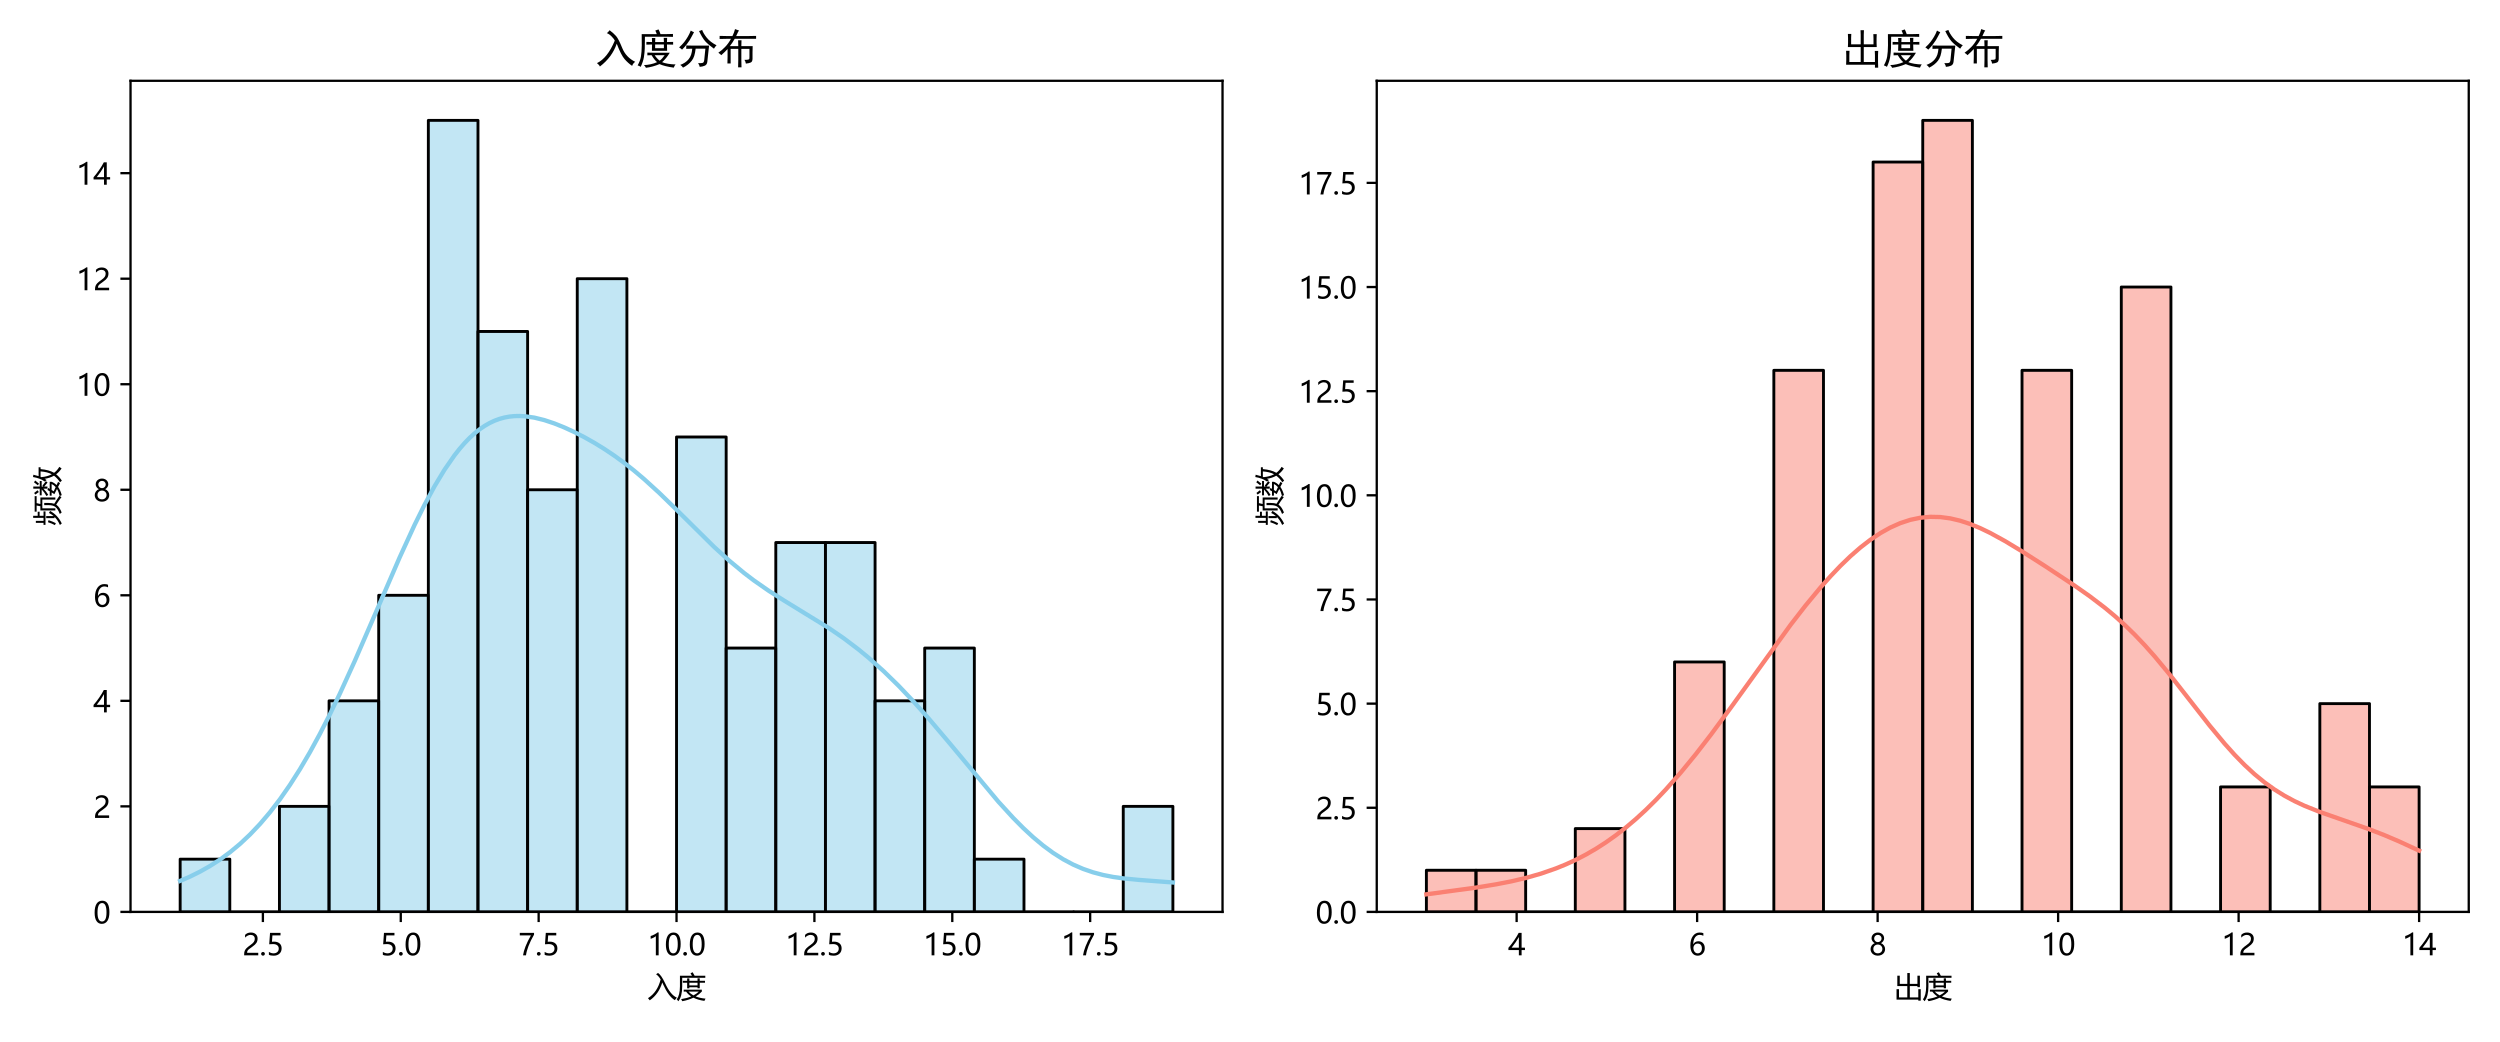 <?xml version="1.0" encoding="utf-8" standalone="no"?>
<!DOCTYPE svg PUBLIC "-//W3C//DTD SVG 1.1//EN"
  "http://www.w3.org/Graphics/SVG/1.1/DTD/svg11.dtd">
<svg xmlns:xlink="http://www.w3.org/1999/xlink" width="864pt" height="360pt" viewBox="0 0 864 360" xmlns="http://www.w3.org/2000/svg" version="1.1">
 <defs>
  <style type="text/css">*{stroke-linejoin: round; stroke-linecap: butt}</style>
 </defs>
 <g id="figure_1">
  <g id="patch_1">
   <path d="M 0 360 
L 864 360 
L 864 0 
L 0 0 
z
" style="fill: #ffffff"/>
  </g>
  <g id="axes_1">
   <g id="patch_2">
    <path d="M 45.11 315.16 
L 422.505 315.16 
L 422.505 27.926 
L 45.11 27.926 
z
" style="fill: #ffffff"/>
   </g>
   <g id="patch_3">
    <path d="M 62.264 315.16 
L 79.419 315.16 
L 79.419 296.923 
L 62.264 296.923 
z
" clip-path="url(#pfc5d38c355)" style="fill: #87ceeb; fill-opacity: 0.5; stroke: #000000; stroke-linejoin: miter"/>
   </g>
   <g id="patch_4">
    <path d="M 79.419 315.16 
L 96.573 315.16 
L 96.573 315.16 
L 79.419 315.16 
z
" clip-path="url(#pfc5d38c355)" style="fill: #87ceeb; fill-opacity: 0.5; stroke: #000000; stroke-linejoin: miter"/>
   </g>
   <g id="patch_5">
    <path d="M 96.573 315.16 
L 113.727 315.16 
L 113.727 278.686 
L 96.573 278.686 
z
" clip-path="url(#pfc5d38c355)" style="fill: #87ceeb; fill-opacity: 0.5; stroke: #000000; stroke-linejoin: miter"/>
   </g>
   <g id="patch_6">
    <path d="M 113.727 315.16 
L 130.882 315.16 
L 130.882 242.212 
L 113.727 242.212 
z
" clip-path="url(#pfc5d38c355)" style="fill: #87ceeb; fill-opacity: 0.5; stroke: #000000; stroke-linejoin: miter"/>
   </g>
   <g id="patch_7">
    <path d="M 130.882 315.16 
L 148.036 315.16 
L 148.036 205.738 
L 130.882 205.738 
z
" clip-path="url(#pfc5d38c355)" style="fill: #87ceeb; fill-opacity: 0.5; stroke: #000000; stroke-linejoin: miter"/>
   </g>
   <g id="patch_8">
    <path d="M 148.036 315.16 
L 165.19 315.16 
L 165.19 41.604 
L 148.036 41.604 
z
" clip-path="url(#pfc5d38c355)" style="fill: #87ceeb; fill-opacity: 0.5; stroke: #000000; stroke-linejoin: miter"/>
   </g>
   <g id="patch_9">
    <path d="M 165.19 315.16 
L 182.345 315.16 
L 182.345 114.552 
L 165.19 114.552 
z
" clip-path="url(#pfc5d38c355)" style="fill: #87ceeb; fill-opacity: 0.5; stroke: #000000; stroke-linejoin: miter"/>
   </g>
   <g id="patch_10">
    <path d="M 182.345 315.16 
L 199.499 315.16 
L 199.499 169.263 
L 182.345 169.263 
z
" clip-path="url(#pfc5d38c355)" style="fill: #87ceeb; fill-opacity: 0.5; stroke: #000000; stroke-linejoin: miter"/>
   </g>
   <g id="patch_11">
    <path d="M 199.499 315.16 
L 216.653 315.16 
L 216.653 96.315 
L 199.499 96.315 
z
" clip-path="url(#pfc5d38c355)" style="fill: #87ceeb; fill-opacity: 0.5; stroke: #000000; stroke-linejoin: miter"/>
   </g>
   <g id="patch_12">
    <path d="M 216.653 315.16 
L 233.808 315.16 
L 233.808 315.16 
L 216.653 315.16 
z
" clip-path="url(#pfc5d38c355)" style="fill: #87ceeb; fill-opacity: 0.5; stroke: #000000; stroke-linejoin: miter"/>
   </g>
   <g id="patch_13">
    <path d="M 233.808 315.16 
L 250.962 315.16 
L 250.962 151.026 
L 233.808 151.026 
z
" clip-path="url(#pfc5d38c355)" style="fill: #87ceeb; fill-opacity: 0.5; stroke: #000000; stroke-linejoin: miter"/>
   </g>
   <g id="patch_14">
    <path d="M 250.962 315.16 
L 268.116 315.16 
L 268.116 223.975 
L 250.962 223.975 
z
" clip-path="url(#pfc5d38c355)" style="fill: #87ceeb; fill-opacity: 0.5; stroke: #000000; stroke-linejoin: miter"/>
   </g>
   <g id="patch_15">
    <path d="M 268.116 315.16 
L 285.27 315.16 
L 285.27 187.501 
L 268.116 187.501 
z
" clip-path="url(#pfc5d38c355)" style="fill: #87ceeb; fill-opacity: 0.5; stroke: #000000; stroke-linejoin: miter"/>
   </g>
   <g id="patch_16">
    <path d="M 285.27 315.16 
L 302.425 315.16 
L 302.425 187.501 
L 285.27 187.501 
z
" clip-path="url(#pfc5d38c355)" style="fill: #87ceeb; fill-opacity: 0.5; stroke: #000000; stroke-linejoin: miter"/>
   </g>
   <g id="patch_17">
    <path d="M 302.425 315.16 
L 319.579 315.16 
L 319.579 242.212 
L 302.425 242.212 
z
" clip-path="url(#pfc5d38c355)" style="fill: #87ceeb; fill-opacity: 0.5; stroke: #000000; stroke-linejoin: miter"/>
   </g>
   <g id="patch_18">
    <path d="M 319.579 315.16 
L 336.733 315.16 
L 336.733 223.975 
L 319.579 223.975 
z
" clip-path="url(#pfc5d38c355)" style="fill: #87ceeb; fill-opacity: 0.5; stroke: #000000; stroke-linejoin: miter"/>
   </g>
   <g id="patch_19">
    <path d="M 336.733 315.16 
L 353.888 315.16 
L 353.888 296.923 
L 336.733 296.923 
z
" clip-path="url(#pfc5d38c355)" style="fill: #87ceeb; fill-opacity: 0.5; stroke: #000000; stroke-linejoin: miter"/>
   </g>
   <g id="patch_20">
    <path d="M 353.888 315.16 
L 371.042 315.16 
L 371.042 315.16 
L 353.888 315.16 
z
" clip-path="url(#pfc5d38c355)" style="fill: #87ceeb; fill-opacity: 0.5; stroke: #000000; stroke-linejoin: miter"/>
   </g>
   <g id="patch_21">
    <path d="M 371.042 315.16 
L 388.196 315.16 
L 388.196 315.16 
L 371.042 315.16 
z
" clip-path="url(#pfc5d38c355)" style="fill: #87ceeb; fill-opacity: 0.5; stroke: #000000; stroke-linejoin: miter"/>
   </g>
   <g id="patch_22">
    <path d="M 388.196 315.16 
L 405.351 315.16 
L 405.351 278.686 
L 388.196 278.686 
z
" clip-path="url(#pfc5d38c355)" style="fill: #87ceeb; fill-opacity: 0.5; stroke: #000000; stroke-linejoin: miter"/>
   </g>
   <g id="matplotlib.axis_1">
    <g id="xtick_1">
     <g id="line2d_1">
      <defs>
       <path id="m28b3e57b95" d="M 0 0 
L 0 3.5 
" style="stroke: #000000; stroke-width: 0.8"/>
      </defs>
      <g>
       <use xlink:href="#m28b3e57b95" x="90.855" y="315.16" style="stroke: #000000; stroke-width: 0.8"/>
      </g>
     </g>
     <g id="text_1">
      <!-- 2.5 -->
      <g transform="translate(83.787 330.154) scale(0.1 -0.1)">
       <defs>
        <path id="MicrosoftYaHei-32" d="M 2666 3572 
Q 2666 3963 2419 4186 
Q 2172 4409 1747 4409 
Q 1447 4409 1140 4256 
Q 834 4103 569 3819 
L 569 4413 
Q 806 4659 1107 4790 
Q 1409 4922 1816 4922 
Q 2472 4922 2872 4570 
Q 3272 4219 3272 3619 
Q 3272 3084 3026 2693 
Q 2781 2303 2188 1894 
Q 1581 1475 1376 1294 
Q 1172 1113 1090 947 
Q 1009 781 1009 544 
L 3416 544 
L 3416 0 
L 372 0 
L 372 241 
Q 372 659 486 951 
Q 600 1244 862 1520 
Q 1125 1797 1681 2184 
Q 2250 2584 2458 2886 
Q 2666 3188 2666 3572 
z
" transform="scale(0.016)"/>
        <path id="MicrosoftYaHei-2e" d="M 372 322 
Q 372 491 487 606 
Q 603 722 775 722 
Q 950 722 1065 605 
Q 1181 488 1181 322 
Q 1181 159 1065 42 
Q 950 -75 772 -75 
Q 600 -75 486 42 
Q 372 159 372 322 
z
" transform="scale(0.016)"/>
        <path id="MicrosoftYaHei-35" d="M 3294 1494 
Q 3294 784 2823 350 
Q 2353 -84 1559 -84 
Q 878 -84 544 119 
L 544 744 
Q 1034 425 1544 425 
Q 2050 425 2361 704 
Q 2672 984 2672 1447 
Q 2672 1909 2348 2167 
Q 2025 2425 1434 2425 
Q 978 2425 613 2384 
L 791 4841 
L 3053 4841 
L 3053 4303 
L 1306 4303 
L 1206 2931 
L 1647 2950 
Q 2416 2950 2855 2567 
Q 3294 2184 3294 1494 
z
" transform="scale(0.016)"/>
       </defs>
       <use xlink:href="#MicrosoftYaHei-32"/>
       <use xlink:href="#MicrosoftYaHei-2e" transform="translate(58.643 0)"/>
       <use xlink:href="#MicrosoftYaHei-35" transform="translate(82.715 0)"/>
      </g>
     </g>
    </g>
    <g id="xtick_2">
     <g id="line2d_2">
      <g>
       <use xlink:href="#m28b3e57b95" x="138.506" y="315.16" style="stroke: #000000; stroke-width: 0.8"/>
      </g>
     </g>
     <g id="text_2">
      <!-- 5.0 -->
      <g transform="translate(131.438 330.154) scale(0.1 -0.1)">
       <defs>
        <path id="MicrosoftYaHei-30" d="M 284 2325 
Q 284 3606 709 4264 
Q 1134 4922 1941 4922 
Q 3478 4922 3478 2441 
Q 3478 1216 3045 567 
Q 2613 -81 1831 -81 
Q 1094 -81 689 534 
Q 284 1150 284 2325 
z
M 909 2353 
Q 909 425 1888 425 
Q 2850 425 2850 2384 
Q 2850 4413 1906 4413 
Q 909 4413 909 2353 
z
" transform="scale(0.016)"/>
       </defs>
       <use xlink:href="#MicrosoftYaHei-35"/>
       <use xlink:href="#MicrosoftYaHei-2e" transform="translate(58.643 0)"/>
       <use xlink:href="#MicrosoftYaHei-30" transform="translate(82.715 0)"/>
      </g>
     </g>
    </g>
    <g id="xtick_3">
     <g id="line2d_3">
      <g>
       <use xlink:href="#m28b3e57b95" x="186.157" y="315.16" style="stroke: #000000; stroke-width: 0.8"/>
      </g>
     </g>
     <g id="text_3">
      <!-- 7.5 -->
      <g transform="translate(179.089 330.154) scale(0.1 -0.1)">
       <defs>
        <path id="MicrosoftYaHei-37" d="M 3422 4463 
Q 2659 3131 2223 1998 
Q 1788 866 1684 0 
L 1047 0 
Q 1163 853 1594 1947 
Q 2025 3041 2747 4300 
L 347 4300 
L 347 4841 
L 3422 4841 
L 3422 4463 
z
" transform="scale(0.016)"/>
       </defs>
       <use xlink:href="#MicrosoftYaHei-37"/>
       <use xlink:href="#MicrosoftYaHei-2e" transform="translate(58.643 0)"/>
       <use xlink:href="#MicrosoftYaHei-35" transform="translate(82.715 0)"/>
      </g>
     </g>
    </g>
    <g id="xtick_4">
     <g id="line2d_4">
      <g>
       <use xlink:href="#m28b3e57b95" x="233.808" y="315.16" style="stroke: #000000; stroke-width: 0.8"/>
      </g>
     </g>
     <g id="text_4">
      <!-- 10.0 -->
      <g transform="translate(223.808 330.154) scale(0.1 -0.1)">
       <defs>
        <path id="MicrosoftYaHei-31" d="M 1781 0 
L 1781 4141 
Q 1638 3997 1295 3819 
Q 953 3641 663 3569 
L 663 4169 
Q 1047 4275 1484 4508 
Q 1922 4741 2156 4947 
L 2388 4947 
L 2388 0 
L 1781 0 
z
" transform="scale(0.016)"/>
       </defs>
       <use xlink:href="#MicrosoftYaHei-31"/>
       <use xlink:href="#MicrosoftYaHei-30" transform="translate(58.643 0)"/>
       <use xlink:href="#MicrosoftYaHei-2e" transform="translate(117.285 0)"/>
       <use xlink:href="#MicrosoftYaHei-30" transform="translate(141.357 0)"/>
      </g>
     </g>
    </g>
    <g id="xtick_5">
     <g id="line2d_5">
      <g>
       <use xlink:href="#m28b3e57b95" x="281.458" y="315.16" style="stroke: #000000; stroke-width: 0.8"/>
      </g>
     </g>
     <g id="text_5">
      <!-- 12.5 -->
      <g transform="translate(271.458 330.154) scale(0.1 -0.1)">
       <use xlink:href="#MicrosoftYaHei-31"/>
       <use xlink:href="#MicrosoftYaHei-32" transform="translate(58.643 0)"/>
       <use xlink:href="#MicrosoftYaHei-2e" transform="translate(117.285 0)"/>
       <use xlink:href="#MicrosoftYaHei-35" transform="translate(141.357 0)"/>
      </g>
     </g>
    </g>
    <g id="xtick_6">
     <g id="line2d_6">
      <g>
       <use xlink:href="#m28b3e57b95" x="329.109" y="315.16" style="stroke: #000000; stroke-width: 0.8"/>
      </g>
     </g>
     <g id="text_6">
      <!-- 15.0 -->
      <g transform="translate(319.109 330.154) scale(0.1 -0.1)">
       <use xlink:href="#MicrosoftYaHei-31"/>
       <use xlink:href="#MicrosoftYaHei-35" transform="translate(58.643 0)"/>
       <use xlink:href="#MicrosoftYaHei-2e" transform="translate(117.285 0)"/>
       <use xlink:href="#MicrosoftYaHei-30" transform="translate(141.357 0)"/>
      </g>
     </g>
    </g>
    <g id="xtick_7">
     <g id="line2d_7">
      <g>
       <use xlink:href="#m28b3e57b95" x="376.76" y="315.16" style="stroke: #000000; stroke-width: 0.8"/>
      </g>
     </g>
     <g id="text_7">
      <!-- 17.5 -->
      <g transform="translate(366.76 330.154) scale(0.1 -0.1)">
       <use xlink:href="#MicrosoftYaHei-31"/>
       <use xlink:href="#MicrosoftYaHei-37" transform="translate(58.643 0)"/>
       <use xlink:href="#MicrosoftYaHei-2e" transform="translate(117.285 0)"/>
       <use xlink:href="#MicrosoftYaHei-35" transform="translate(141.357 0)"/>
      </g>
     </g>
    </g>
    <g id="text_8">
     <!-- 入度 -->
     <g transform="translate(223.808 344.633) scale(0.1 -0.1)">
      <defs>
       <path id="MicrosoftYaHei-5165" d="M 1831 4947 
L 2244 5241 
Q 2944 4809 3781 3028 
Q 4950 472 6319 -91 
L 5881 -641 
Q 4513 172 3350 2784 
Q 3256 2994 3166 3184 
Q 2441 700 469 -678 
Q 300 -428 88 -209 
Q 2116 1069 2819 3834 
Q 2328 4653 1831 4947 
z
" transform="scale(0.016)"/>
       <path id="MicrosoftYaHei-5ea6" d="M 1550 1216 
L 1550 1628 
L 5469 1628 
L 5469 1222 
Q 4903 613 4147 163 
Q 5050 -200 6263 -309 
L 6019 -797 
Q 4625 -603 3644 -109 
Q 2600 -619 1250 -866 
Q 1150 -666 994 -416 
Q 2231 -222 3166 166 
Q 2497 600 2066 1216 
L 1550 1216 
z
M 1363 3541 
L 2294 3541 
L 2294 4066 
L 2769 4066 
L 2769 3541 
L 4538 3541 
L 4538 4072 
L 5013 4072 
L 5013 3541 
L 6150 3541 
L 6150 3128 
L 5013 3128 
L 5013 1928 
L 4538 1928 
L 4538 2147 
L 2769 2147 
L 2769 1922 
L 2294 1922 
L 2294 3128 
L 1363 3128 
L 1363 3541 
z
M 3025 5172 
L 3481 5391 
Q 3694 5056 3909 4634 
L 6213 4634 
L 6213 4197 
L 1225 4197 
L 1225 2316 
Q 1225 178 394 -872 
Q 238 -666 38 -447 
Q 725 397 738 2347 
L 738 4634 
L 3331 4634 
Q 3188 4909 3025 5172 
z
M 2769 2547 
L 4538 2547 
L 4538 3128 
L 2769 3128 
L 2769 2547 
z
M 4819 1216 
L 2588 1216 
Q 3031 728 3656 391 
Q 4334 741 4819 1216 
z
" transform="scale(0.016)"/>
      </defs>
      <use xlink:href="#MicrosoftYaHei-5165"/>
      <use xlink:href="#MicrosoftYaHei-5ea6" transform="translate(100 0)"/>
     </g>
    </g>
   </g>
   <g id="matplotlib.axis_2">
    <g id="ytick_1">
     <g id="line2d_8">
      <defs>
       <path id="mbe976e9724" d="M 0 0 
L -3.5 0 
" style="stroke: #000000; stroke-width: 0.8"/>
      </defs>
      <g>
       <use xlink:href="#mbe976e9724" x="45.11" y="315.16" style="stroke: #000000; stroke-width: 0.8"/>
      </g>
     </g>
     <g id="text_9">
      <!-- 0 -->
      <g transform="translate(32.246 319.157) scale(0.1 -0.1)">
       <use xlink:href="#MicrosoftYaHei-30"/>
      </g>
     </g>
    </g>
    <g id="ytick_2">
     <g id="line2d_9">
      <g>
       <use xlink:href="#mbe976e9724" x="45.11" y="278.686" style="stroke: #000000; stroke-width: 0.8"/>
      </g>
     </g>
     <g id="text_10">
      <!-- 2 -->
      <g transform="translate(32.246 282.683) scale(0.1 -0.1)">
       <use xlink:href="#MicrosoftYaHei-32"/>
      </g>
     </g>
    </g>
    <g id="ytick_3">
     <g id="line2d_10">
      <g>
       <use xlink:href="#mbe976e9724" x="45.11" y="242.212" style="stroke: #000000; stroke-width: 0.8"/>
      </g>
     </g>
     <g id="text_11">
      <!-- 4 -->
      <g transform="translate(32.246 246.209) scale(0.1 -0.1)">
       <defs>
        <path id="MicrosoftYaHei-34" d="M 2906 4841 
L 2906 1644 
L 3631 1644 
L 3631 1138 
L 2906 1138 
L 2906 0 
L 2313 0 
L 2313 1138 
L 53 1138 
L 53 1616 
Q 656 2294 1265 3178 
Q 1875 4063 2272 4841 
L 2906 4841 
z
M 741 1644 
L 2313 1644 
L 2313 3950 
Q 1988 3366 1616 2817 
Q 1244 2269 741 1644 
z
" transform="scale(0.016)"/>
       </defs>
       <use xlink:href="#MicrosoftYaHei-34"/>
      </g>
     </g>
    </g>
    <g id="ytick_4">
     <g id="line2d_11">
      <g>
       <use xlink:href="#mbe976e9724" x="45.11" y="205.738" style="stroke: #000000; stroke-width: 0.8"/>
      </g>
     </g>
     <g id="text_12">
      <!-- 6 -->
      <g transform="translate(32.246 209.734) scale(0.1 -0.1)">
       <defs>
        <path id="MicrosoftYaHei-36" d="M 3181 4219 
Q 2803 4413 2391 4413 
Q 1763 4413 1381 3866 
Q 1000 3319 994 2372 
L 1009 2372 
Q 1353 3038 2106 3038 
Q 2734 3038 3109 2628 
Q 3484 2219 3484 1541 
Q 3484 831 3051 375 
Q 2619 -81 1947 -81 
Q 1209 -81 789 495 
Q 369 1072 369 2131 
Q 369 3413 920 4167 
Q 1472 4922 2372 4922 
Q 2888 4922 3181 4781 
L 3181 4219 
z
M 1031 1584 
Q 1031 1106 1286 765 
Q 1541 425 1963 425 
Q 2363 425 2613 719 
Q 2863 1013 2863 1475 
Q 2863 1975 2627 2253 
Q 2391 2531 1956 2531 
Q 1544 2531 1287 2250 
Q 1031 1969 1031 1584 
z
" transform="scale(0.016)"/>
       </defs>
       <use xlink:href="#MicrosoftYaHei-36"/>
      </g>
     </g>
    </g>
    <g id="ytick_5">
     <g id="line2d_12">
      <g>
       <use xlink:href="#mbe976e9724" x="45.11" y="169.263" style="stroke: #000000; stroke-width: 0.8"/>
      </g>
     </g>
     <g id="text_13">
      <!-- 8 -->
      <g transform="translate(32.246 173.26) scale(0.1 -0.1)">
       <defs>
        <path id="MicrosoftYaHei-38" d="M 306 1350 
Q 306 1769 556 2122 
Q 806 2475 1200 2625 
Q 884 2803 700 3081 
Q 516 3359 516 3684 
Q 516 4028 692 4312 
Q 869 4597 1183 4759 
Q 1497 4922 1875 4922 
Q 2256 4922 2572 4761 
Q 2888 4600 3063 4315 
Q 3238 4031 3238 3684 
Q 3238 3366 3058 3086 
Q 2878 2806 2559 2625 
Q 2953 2472 3200 2119 
Q 3447 1766 3447 1350 
Q 3447 938 3250 611 
Q 3053 284 2690 103 
Q 2328 -78 1875 -78 
Q 1425 -78 1065 103 
Q 706 284 506 612 
Q 306 941 306 1350 
z
M 906 1378 
Q 906 947 1172 687 
Q 1438 428 1878 428 
Q 2309 428 2582 692 
Q 2856 956 2856 1378 
Q 2856 1778 2579 2051 
Q 2303 2325 1878 2325 
Q 1456 2325 1181 2058 
Q 906 1791 906 1378 
z
M 1081 3634 
Q 1081 3309 1312 3076 
Q 1544 2844 1878 2844 
Q 2206 2844 2445 3078 
Q 2684 3313 2684 3634 
Q 2684 3963 2454 4191 
Q 2225 4419 1878 4419 
Q 1534 4419 1307 4195 
Q 1081 3972 1081 3634 
z
" transform="scale(0.016)"/>
       </defs>
       <use xlink:href="#MicrosoftYaHei-38"/>
      </g>
     </g>
    </g>
    <g id="ytick_6">
     <g id="line2d_13">
      <g>
       <use xlink:href="#mbe976e9724" x="45.11" y="132.789" style="stroke: #000000; stroke-width: 0.8"/>
      </g>
     </g>
     <g id="text_14">
      <!-- 10 -->
      <g transform="translate(26.382 136.786) scale(0.1 -0.1)">
       <use xlink:href="#MicrosoftYaHei-31"/>
       <use xlink:href="#MicrosoftYaHei-30" transform="translate(58.643 0)"/>
      </g>
     </g>
    </g>
    <g id="ytick_7">
     <g id="line2d_14">
      <g>
       <use xlink:href="#mbe976e9724" x="45.11" y="96.315" style="stroke: #000000; stroke-width: 0.8"/>
      </g>
     </g>
     <g id="text_15">
      <!-- 12 -->
      <g transform="translate(26.382 100.312) scale(0.1 -0.1)">
       <use xlink:href="#MicrosoftYaHei-31"/>
       <use xlink:href="#MicrosoftYaHei-32" transform="translate(58.643 0)"/>
      </g>
     </g>
    </g>
    <g id="ytick_8">
     <g id="line2d_15">
      <g>
       <use xlink:href="#mbe976e9724" x="45.11" y="59.841" style="stroke: #000000; stroke-width: 0.8"/>
      </g>
     </g>
     <g id="text_16">
      <!-- 14 -->
      <g transform="translate(26.382 63.838) scale(0.1 -0.1)">
       <use xlink:href="#MicrosoftYaHei-31"/>
       <use xlink:href="#MicrosoftYaHei-34" transform="translate(58.643 0)"/>
      </g>
     </g>
    </g>
    <g id="text_17">
     <!-- 频数 -->
     <g transform="translate(19.896 181.543) rotate(-90) scale(0.1 -0.1)">
      <defs>
       <path id="MicrosoftYaHei-9891" d="M 3200 3716 
L 4113 3716 
L 4269 4522 
L 2938 4522 
L 2938 4947 
L 6294 4947 
L 6294 4522 
L 4788 4522 
L 4600 3716 
L 6019 3716 
L 6019 478 
L 5550 478 
L 5550 3291 
L 3669 3291 
L 3669 478 
L 3200 478 
L 3200 3716 
z
M 94 3034 
L 525 3034 
L 525 4691 
L 963 4691 
L 963 3034 
L 1600 3034 
L 1600 5272 
L 2050 5272 
L 2050 4291 
L 2925 4291 
L 2925 3878 
L 2050 3878 
L 2050 3034 
L 3006 3034 
L 3006 2609 
L 94 2609 
L 94 3034 
z
M 4356 2884 
L 4825 2884 
L 4825 1934 
Q 4825 1216 4650 716 
Q 5619 128 6375 -403 
L 6075 -841 
Q 5306 -234 4450 303 
Q 4413 241 4369 184 
Q 3913 -447 2763 -884 
Q 2625 -691 2444 -478 
Q 3525 -72 3944 447 
Q 4356 947 4356 1966 
L 4356 2884 
z
M 1550 2459 
L 2000 2459 
L 2000 853 
Q 2394 1309 2663 1866 
L 3100 1609 
Q 2206 -47 394 -909 
Q 275 -741 69 -503 
Q 1125 -47 1819 659 
L 1550 659 
L 1550 2459 
z
M 38 578 
Q 381 1191 669 2084 
L 1113 1947 
Q 806 1028 456 366 
Q 269 472 38 578 
z
" transform="scale(0.016)"/>
       <path id="MicrosoftYaHei-6570" d="M 4175 5303 
L 4675 5228 
Q 4544 4622 4369 4097 
L 6281 4097 
L 6281 3672 
L 5888 3672 
Q 5731 1834 5088 753 
Q 5594 66 6375 -372 
Q 6175 -647 6038 -866 
Q 5275 -372 4769 309 
Q 4194 -403 3400 -928 
Q 3263 -747 3044 -534 
Q 3919 41 4463 772 
Q 3956 1647 3794 2791 
Q 3663 2559 3519 2359 
Q 3394 2541 3206 2759 
Q 3931 3803 4175 5303 
z
M 150 1697 
L 1100 1697 
Q 1238 1934 1369 2184 
L 1819 2041 
Q 1719 1866 1619 1697 
L 3150 1697 
L 3150 1291 
Q 2913 678 2431 216 
Q 2775 53 3131 -109 
L 2856 -541 
Q 2469 -322 2050 -103 
Q 1344 -609 269 -903 
Q 169 -703 56 -466 
Q 969 -259 1600 128 
Q 1063 403 475 691 
Q 675 978 863 1284 
L 150 1284 
L 150 1697 
z
M 219 3847 
L 1656 3847 
L 1656 5247 
L 2119 5247 
L 2119 3847 
L 3319 3847 
L 3319 3434 
L 2119 3434 
L 2119 3053 
L 2306 3266 
Q 2888 2841 3281 2516 
L 2981 2166 
Q 2638 2491 2119 2897 
L 2119 2184 
L 1656 2184 
L 1656 3059 
Q 1088 2466 331 2016 
Q 213 2197 63 2397 
Q 850 2822 1506 3434 
L 219 3434 
L 219 3847 
z
M 5388 3672 
L 4219 3672 
Q 4188 3591 4150 3516 
Q 4263 2191 4775 1247 
Q 5275 2159 5388 3672 
z
M 1088 834 
Q 1531 634 2000 416 
Q 2431 784 2675 1284 
L 1375 1284 
Q 1231 1053 1088 834 
z
M 3038 5091 
L 3425 4834 
Q 3081 4384 2738 4003 
Q 2594 4128 2400 4266 
Q 2725 4647 3038 5091 
z
M 381 4816 
L 738 5059 
Q 1019 4716 1319 4322 
L 931 4047 
Q 656 4453 381 4816 
z
" transform="scale(0.016)"/>
      </defs>
      <use xlink:href="#MicrosoftYaHei-9891"/>
      <use xlink:href="#MicrosoftYaHei-6570" transform="translate(100 0)"/>
     </g>
    </g>
   </g>
   <g id="line2d_16">
    <path d="M 62.264 304.434 
L 65.712 302.932 
L 69.161 301.221 
L 72.609 299.271 
L 76.057 297.048 
L 79.505 294.519 
L 82.953 291.652 
L 86.401 288.415 
L 89.849 284.781 
L 93.297 280.727 
L 96.745 276.231 
L 100.193 271.28 
L 103.642 265.867 
L 107.09 259.993 
L 110.538 253.668 
L 113.986 246.916 
L 117.434 239.771 
L 122.606 228.435 
L 129.502 212.559 
L 138.123 192.636 
L 143.295 181.37 
L 146.743 174.41 
L 150.191 168.024 
L 153.639 162.31 
L 157.087 157.341 
L 158.811 155.151 
L 160.535 153.163 
L 162.259 151.378 
L 163.983 149.795 
L 165.707 148.412 
L 167.431 147.224 
L 169.156 146.227 
L 170.88 145.413 
L 172.604 144.773 
L 174.328 144.299 
L 176.052 143.98 
L 177.776 143.806 
L 179.5 143.765 
L 181.224 143.847 
L 184.672 144.334 
L 188.12 145.187 
L 191.568 146.333 
L 195.016 147.719 
L 198.464 149.305 
L 201.913 151.072 
L 205.361 153.013 
L 208.809 155.133 
L 212.257 157.441 
L 215.705 159.949 
L 219.153 162.662 
L 222.601 165.576 
L 227.773 170.289 
L 232.945 175.312 
L 246.738 188.957 
L 251.91 193.667 
L 257.082 197.967 
L 260.53 200.592 
L 265.702 204.197 
L 270.875 207.492 
L 286.391 217.017 
L 291.563 220.565 
L 296.735 224.478 
L 300.184 227.317 
L 305.356 231.936 
L 310.528 236.982 
L 315.7 242.428 
L 320.872 248.224 
L 327.768 256.364 
L 345.009 277.032 
L 350.181 282.687 
L 353.629 286.164 
L 357.077 289.358 
L 360.525 292.234 
L 363.973 294.771 
L 367.422 296.956 
L 370.87 298.791 
L 374.318 300.29 
L 377.766 301.477 
L 381.214 302.388 
L 384.662 303.066 
L 388.11 303.561 
L 393.282 304.07 
L 405.351 304.98 
L 405.351 304.98 
" clip-path="url(#pfc5d38c355)" style="fill: none; stroke: #87ceeb; stroke-width: 1.5; stroke-linecap: square"/>
   </g>
   <g id="patch_23">
    <path d="M 45.11 315.16 
L 45.11 27.926 
" style="fill: none; stroke: #000000; stroke-width: 0.8; stroke-linejoin: miter; stroke-linecap: square"/>
   </g>
   <g id="patch_24">
    <path d="M 422.505 315.16 
L 422.505 27.926 
" style="fill: none; stroke: #000000; stroke-width: 0.8; stroke-linejoin: miter; stroke-linecap: square"/>
   </g>
   <g id="patch_25">
    <path d="M 45.11 315.16 
L 422.505 315.16 
" style="fill: none; stroke: #000000; stroke-width: 0.8; stroke-linejoin: miter; stroke-linecap: square"/>
   </g>
   <g id="patch_26">
    <path d="M 45.11 27.926 
L 422.505 27.926 
" style="fill: none; stroke: #000000; stroke-width: 0.8; stroke-linejoin: miter; stroke-linecap: square"/>
   </g>
   <g id="text_18">
    <!-- 入度分布 -->
    <g transform="translate(205.808 21.926) scale(0.14 -0.14)">
     <defs>
      <path id="SimHei-5165" d="M 5650 -375 
Q 5050 25 4500 650 
Q 3950 1275 3275 3050 
Q 2575 975 675 -475 
Q 575 -225 225 50 
Q 1850 825 2975 3525 
Q 2900 3725 2525 4125 
Q 2150 4525 1750 4675 
Q 2025 4900 2175 5125 
Q 2800 4650 3175 4225 
Q 3550 3800 4125 2375 
Q 4700 950 6125 250 
Q 5775 0 5650 -375 
z
" transform="scale(0.016)"/>
      <path id="SimHei-5ea6" d="M 1750 1675 
Q 2450 1650 2875 1650 
L 5200 1650 
Q 4975 1250 4650 850 
Q 4325 450 4025 200 
Q 4350 50 4950 -50 
Q 5550 -150 6100 -150 
Q 5950 -300 5825 -650 
Q 5100 -550 4550 -412 
Q 4000 -275 3625 -100 
Q 3100 -325 2587 -462 
Q 2075 -600 1525 -675 
Q 1450 -475 1225 -250 
Q 1675 -250 2250 -125 
Q 2825 0 3250 200 
Q 2825 550 2400 1275 
L 1750 1250 
L 1750 1675 
z
M 2975 5075 
Q 3250 5150 3475 5250 
Q 3625 4975 3775 4525 
L 4700 4525 
Q 4975 4525 5700 4550 
L 5700 4100 
Q 5000 4125 4650 4125 
L 1375 4125 
Q 1375 3000 1350 2312 
Q 1325 1625 1212 950 
Q 1100 275 725 -525 
Q 500 -375 250 -300 
Q 650 400 762 1075 
Q 875 1750 887 2800 
Q 900 3850 875 4525 
L 3200 4525 
Q 3100 4850 2975 5075 
z
M 2475 3300 
Q 2475 3700 2450 3925 
L 2975 3925 
Q 2950 3725 2950 3300 
L 4300 3300 
Q 4300 3700 4275 3950 
L 4800 3950 
Q 4775 3650 4775 3300 
Q 5325 3300 5725 3325 
L 5725 2900 
Q 5350 2925 4775 2925 
Q 4775 2250 4800 1950 
L 2450 1950 
Q 2475 2350 2475 2925 
Q 2175 2925 1600 2900 
L 1600 3325 
Q 2175 3300 2475 3300 
z
M 4300 2350 
L 4300 2925 
L 2950 2925 
L 2950 2350 
L 4300 2350 
z
M 2875 1275 
Q 3200 775 3650 425 
Q 4025 700 4425 1275 
L 2900 1275 
L 2875 1275 
z
" transform="scale(0.016)"/>
      <path id="SimHei-5206" d="M 1000 -650 
Q 825 -375 575 -225 
Q 975 -75 1300 137 
Q 1625 350 1875 662 
Q 2125 975 2250 1350 
Q 2375 1725 2425 2275 
Q 1850 2275 1500 2250 
L 1500 2775 
Q 1900 2750 2525 2750 
L 5025 2750 
Q 4975 2375 4950 2100 
L 4750 250 
Q 4700 -200 4350 -350 
Q 4000 -500 3575 -525 
Q 3550 -275 3325 50 
Q 3850 25 4037 87 
Q 4225 150 4275 525 
L 4450 2275 
L 2950 2275 
Q 2875 1625 2737 1187 
Q 2600 750 2350 425 
Q 2100 100 1750 -175 
Q 1400 -450 1000 -650 
z
M 3950 5175 
Q 4125 4650 4662 3975 
Q 5200 3300 6175 2800 
Q 5975 2625 5775 2275 
Q 5325 2600 4987 2887 
Q 4650 3175 4425 3425 
Q 4200 3675 3925 4137 
Q 3650 4600 3475 5000 
Q 3750 5075 3950 5175 
z
M 2700 4825 
Q 2475 4425 2325 4125 
Q 2175 3825 2025 3587 
Q 1875 3350 1575 2950 
Q 1275 2550 850 2125 
Q 625 2350 400 2475 
Q 900 2925 1187 3300 
Q 1475 3675 1737 4112 
Q 2000 4550 2200 5075 
Q 2400 4925 2700 4825 
z
" transform="scale(0.016)"/>
      <path id="SimHei-5e03" d="M 2375 4225 
Q 2650 4775 2775 5300 
Q 3125 5175 3400 5075 
Q 3275 4975 2950 4225 
L 4800 4225 
Q 5550 4225 6025 4250 
L 6025 3800 
L 2725 3800 
Q 2325 3100 1975 2675 
L 3275 2675 
Q 3275 3225 3250 3575 
L 3775 3575 
Q 3750 3225 3750 2675 
L 5500 2675 
Q 5475 2225 5475 1775 
L 5475 750 
Q 5475 275 5212 150 
Q 4950 25 4450 -25 
Q 4400 325 4225 550 
Q 4800 550 4912 625 
Q 5025 700 5000 1025 
L 5000 2250 
L 3750 2250 
L 3750 550 
Q 3750 25 3775 -600 
L 3250 -600 
Q 3275 25 3275 550 
L 3275 2250 
L 2100 2250 
L 2100 0 
L 1600 0 
Q 1625 525 1625 1025 
L 1625 2225 
Q 1300 1850 650 1275 
Q 475 1475 200 1650 
Q 750 2025 1262 2562 
Q 1775 3100 2150 3800 
L 1550 3800 
Q 925 3800 400 3775 
L 400 4250 
Q 925 4225 1550 4225 
L 2375 4225 
z
" transform="scale(0.016)"/>
     </defs>
     <use xlink:href="#SimHei-5165"/>
     <use xlink:href="#SimHei-5ea6" transform="translate(100 0)"/>
     <use xlink:href="#SimHei-5206" transform="translate(200 0)"/>
     <use xlink:href="#SimHei-5e03" transform="translate(300 0)"/>
    </g>
   </g>
  </g>
  <g id="axes_2">
   <g id="patch_27">
    <path d="M 475.805 315.16 
L 853.2 315.16 
L 853.2 27.926 
L 475.805 27.926 
z
" style="fill: #ffffff"/>
   </g>
   <g id="patch_28">
    <path d="M 492.959 315.16 
L 510.114 315.16 
L 510.114 300.762 
L 492.959 300.762 
z
" clip-path="url(#pd0414f4694)" style="fill: #fa8072; fill-opacity: 0.5; stroke: #000000; stroke-linejoin: miter"/>
   </g>
   <g id="patch_29">
    <path d="M 510.114 315.16 
L 527.268 315.16 
L 527.268 300.762 
L 510.114 300.762 
z
" clip-path="url(#pd0414f4694)" style="fill: #fa8072; fill-opacity: 0.5; stroke: #000000; stroke-linejoin: miter"/>
   </g>
   <g id="patch_30">
    <path d="M 527.268 315.16 
L 544.422 315.16 
L 544.422 315.16 
L 527.268 315.16 
z
" clip-path="url(#pd0414f4694)" style="fill: #fa8072; fill-opacity: 0.5; stroke: #000000; stroke-linejoin: miter"/>
   </g>
   <g id="patch_31">
    <path d="M 544.422 315.16 
L 561.577 315.16 
L 561.577 286.365 
L 544.422 286.365 
z
" clip-path="url(#pd0414f4694)" style="fill: #fa8072; fill-opacity: 0.5; stroke: #000000; stroke-linejoin: miter"/>
   </g>
   <g id="patch_32">
    <path d="M 561.577 315.16 
L 578.731 315.16 
L 578.731 315.16 
L 561.577 315.16 
z
" clip-path="url(#pd0414f4694)" style="fill: #fa8072; fill-opacity: 0.5; stroke: #000000; stroke-linejoin: miter"/>
   </g>
   <g id="patch_33">
    <path d="M 578.731 315.16 
L 595.885 315.16 
L 595.885 228.774 
L 578.731 228.774 
z
" clip-path="url(#pd0414f4694)" style="fill: #fa8072; fill-opacity: 0.5; stroke: #000000; stroke-linejoin: miter"/>
   </g>
   <g id="patch_34">
    <path d="M 595.885 315.16 
L 613.04 315.16 
L 613.04 315.16 
L 595.885 315.16 
z
" clip-path="url(#pd0414f4694)" style="fill: #fa8072; fill-opacity: 0.5; stroke: #000000; stroke-linejoin: miter"/>
   </g>
   <g id="patch_35">
    <path d="M 613.04 315.16 
L 630.194 315.16 
L 630.194 127.99 
L 613.04 127.99 
z
" clip-path="url(#pd0414f4694)" style="fill: #fa8072; fill-opacity: 0.5; stroke: #000000; stroke-linejoin: miter"/>
   </g>
   <g id="patch_36">
    <path d="M 630.194 315.16 
L 647.348 315.16 
L 647.348 315.16 
L 630.194 315.16 
z
" clip-path="url(#pd0414f4694)" style="fill: #fa8072; fill-opacity: 0.5; stroke: #000000; stroke-linejoin: miter"/>
   </g>
   <g id="patch_37">
    <path d="M 647.348 315.16 
L 664.503 315.16 
L 664.503 56.002 
L 647.348 56.002 
z
" clip-path="url(#pd0414f4694)" style="fill: #fa8072; fill-opacity: 0.5; stroke: #000000; stroke-linejoin: miter"/>
   </g>
   <g id="patch_38">
    <path d="M 664.503 315.16 
L 681.657 315.16 
L 681.657 41.604 
L 664.503 41.604 
z
" clip-path="url(#pd0414f4694)" style="fill: #fa8072; fill-opacity: 0.5; stroke: #000000; stroke-linejoin: miter"/>
   </g>
   <g id="patch_39">
    <path d="M 681.657 315.16 
L 698.811 315.16 
L 698.811 315.16 
L 681.657 315.16 
z
" clip-path="url(#pd0414f4694)" style="fill: #fa8072; fill-opacity: 0.5; stroke: #000000; stroke-linejoin: miter"/>
   </g>
   <g id="patch_40">
    <path d="M 698.811 315.16 
L 715.965 315.16 
L 715.965 127.99 
L 698.811 127.99 
z
" clip-path="url(#pd0414f4694)" style="fill: #fa8072; fill-opacity: 0.5; stroke: #000000; stroke-linejoin: miter"/>
   </g>
   <g id="patch_41">
    <path d="M 715.965 315.16 
L 733.12 315.16 
L 733.12 315.16 
L 715.965 315.16 
z
" clip-path="url(#pd0414f4694)" style="fill: #fa8072; fill-opacity: 0.5; stroke: #000000; stroke-linejoin: miter"/>
   </g>
   <g id="patch_42">
    <path d="M 733.12 315.16 
L 750.274 315.16 
L 750.274 99.195 
L 733.12 99.195 
z
" clip-path="url(#pd0414f4694)" style="fill: #fa8072; fill-opacity: 0.5; stroke: #000000; stroke-linejoin: miter"/>
   </g>
   <g id="patch_43">
    <path d="M 750.274 315.16 
L 767.428 315.16 
L 767.428 315.16 
L 750.274 315.16 
z
" clip-path="url(#pd0414f4694)" style="fill: #fa8072; fill-opacity: 0.5; stroke: #000000; stroke-linejoin: miter"/>
   </g>
   <g id="patch_44">
    <path d="M 767.428 315.16 
L 784.583 315.16 
L 784.583 271.967 
L 767.428 271.967 
z
" clip-path="url(#pd0414f4694)" style="fill: #fa8072; fill-opacity: 0.5; stroke: #000000; stroke-linejoin: miter"/>
   </g>
   <g id="patch_45">
    <path d="M 784.583 315.16 
L 801.737 315.16 
L 801.737 315.16 
L 784.583 315.16 
z
" clip-path="url(#pd0414f4694)" style="fill: #fa8072; fill-opacity: 0.5; stroke: #000000; stroke-linejoin: miter"/>
   </g>
   <g id="patch_46">
    <path d="M 801.737 315.16 
L 818.891 315.16 
L 818.891 243.172 
L 801.737 243.172 
z
" clip-path="url(#pd0414f4694)" style="fill: #fa8072; fill-opacity: 0.5; stroke: #000000; stroke-linejoin: miter"/>
   </g>
   <g id="patch_47">
    <path d="M 818.891 315.16 
L 836.046 315.16 
L 836.046 271.967 
L 818.891 271.967 
z
" clip-path="url(#pd0414f4694)" style="fill: #fa8072; fill-opacity: 0.5; stroke: #000000; stroke-linejoin: miter"/>
   </g>
   <g id="matplotlib.axis_3">
    <g id="xtick_8">
     <g id="line2d_17">
      <g>
       <use xlink:href="#m28b3e57b95" x="524.149" y="315.16" style="stroke: #000000; stroke-width: 0.8"/>
      </g>
     </g>
     <g id="text_19">
      <!-- 4 -->
      <g transform="translate(521.217 330.154) scale(0.1 -0.1)">
       <use xlink:href="#MicrosoftYaHei-34"/>
      </g>
     </g>
    </g>
    <g id="xtick_9">
     <g id="line2d_18">
      <g>
       <use xlink:href="#m28b3e57b95" x="586.528" y="315.16" style="stroke: #000000; stroke-width: 0.8"/>
      </g>
     </g>
     <g id="text_20">
      <!-- 6 -->
      <g transform="translate(583.596 330.154) scale(0.1 -0.1)">
       <use xlink:href="#MicrosoftYaHei-36"/>
      </g>
     </g>
    </g>
    <g id="xtick_10">
     <g id="line2d_19">
      <g>
       <use xlink:href="#m28b3e57b95" x="648.908" y="315.16" style="stroke: #000000; stroke-width: 0.8"/>
      </g>
     </g>
     <g id="text_21">
      <!-- 8 -->
      <g transform="translate(645.976 330.154) scale(0.1 -0.1)">
       <use xlink:href="#MicrosoftYaHei-38"/>
      </g>
     </g>
    </g>
    <g id="xtick_11">
     <g id="line2d_20">
      <g>
       <use xlink:href="#m28b3e57b95" x="711.287" y="315.16" style="stroke: #000000; stroke-width: 0.8"/>
      </g>
     </g>
     <g id="text_22">
      <!-- 10 -->
      <g transform="translate(705.423 330.154) scale(0.1 -0.1)">
       <use xlink:href="#MicrosoftYaHei-31"/>
       <use xlink:href="#MicrosoftYaHei-30" transform="translate(58.643 0)"/>
      </g>
     </g>
    </g>
    <g id="xtick_12">
     <g id="line2d_21">
      <g>
       <use xlink:href="#m28b3e57b95" x="773.666" y="315.16" style="stroke: #000000; stroke-width: 0.8"/>
      </g>
     </g>
     <g id="text_23">
      <!-- 12 -->
      <g transform="translate(767.802 330.154) scale(0.1 -0.1)">
       <use xlink:href="#MicrosoftYaHei-31"/>
       <use xlink:href="#MicrosoftYaHei-32" transform="translate(58.643 0)"/>
      </g>
     </g>
    </g>
    <g id="xtick_13">
     <g id="line2d_22">
      <g>
       <use xlink:href="#m28b3e57b95" x="836.046" y="315.16" style="stroke: #000000; stroke-width: 0.8"/>
      </g>
     </g>
     <g id="text_24">
      <!-- 14 -->
      <g transform="translate(830.182 330.154) scale(0.1 -0.1)">
       <use xlink:href="#MicrosoftYaHei-31"/>
       <use xlink:href="#MicrosoftYaHei-34" transform="translate(58.643 0)"/>
      </g>
     </g>
    </g>
    <g id="text_25">
     <!-- 出度 -->
     <g transform="translate(654.503 344.633) scale(0.1 -0.1)">
      <defs>
       <path id="MicrosoftYaHei-51fa" d="M 5100 2172 
L 5100 2403 
L 3456 2403 
L 3456 -47 
L 5288 -47 
L 5288 1734 
L 5813 1734 
L 5813 -747 
L 5288 -747 
L 5288 -522 
L 588 -522 
L 588 1734 
L 1119 1734 
L 1119 -47 
L 2913 -47 
L 2913 2403 
L 756 2403 
L 756 4647 
L 1288 4647 
L 1288 2878 
L 2913 2878 
L 2913 5222 
L 3456 5222 
L 3456 2878 
L 5100 2878 
L 5100 4647 
L 5631 4647 
L 5631 2172 
L 5100 2172 
z
" transform="scale(0.016)"/>
      </defs>
      <use xlink:href="#MicrosoftYaHei-51fa"/>
      <use xlink:href="#MicrosoftYaHei-5ea6" transform="translate(100 0)"/>
     </g>
    </g>
   </g>
   <g id="matplotlib.axis_4">
    <g id="ytick_9">
     <g id="line2d_23">
      <g>
       <use xlink:href="#mbe976e9724" x="475.805" y="315.16" style="stroke: #000000; stroke-width: 0.8"/>
      </g>
     </g>
     <g id="text_26">
      <!-- 0.0 -->
      <g transform="translate(454.669 319.157) scale(0.1 -0.1)">
       <use xlink:href="#MicrosoftYaHei-30"/>
       <use xlink:href="#MicrosoftYaHei-2e" transform="translate(58.643 0)"/>
       <use xlink:href="#MicrosoftYaHei-30" transform="translate(82.715 0)"/>
      </g>
     </g>
    </g>
    <g id="ytick_10">
     <g id="line2d_24">
      <g>
       <use xlink:href="#mbe976e9724" x="475.805" y="279.166" style="stroke: #000000; stroke-width: 0.8"/>
      </g>
     </g>
     <g id="text_27">
      <!-- 2.5 -->
      <g transform="translate(454.669 283.163) scale(0.1 -0.1)">
       <use xlink:href="#MicrosoftYaHei-32"/>
       <use xlink:href="#MicrosoftYaHei-2e" transform="translate(58.643 0)"/>
       <use xlink:href="#MicrosoftYaHei-35" transform="translate(82.715 0)"/>
      </g>
     </g>
    </g>
    <g id="ytick_11">
     <g id="line2d_25">
      <g>
       <use xlink:href="#mbe976e9724" x="475.805" y="243.172" style="stroke: #000000; stroke-width: 0.8"/>
      </g>
     </g>
     <g id="text_28">
      <!-- 5.0 -->
      <g transform="translate(454.669 247.168) scale(0.1 -0.1)">
       <use xlink:href="#MicrosoftYaHei-35"/>
       <use xlink:href="#MicrosoftYaHei-2e" transform="translate(58.643 0)"/>
       <use xlink:href="#MicrosoftYaHei-30" transform="translate(82.715 0)"/>
      </g>
     </g>
    </g>
    <g id="ytick_12">
     <g id="line2d_26">
      <g>
       <use xlink:href="#mbe976e9724" x="475.805" y="207.177" style="stroke: #000000; stroke-width: 0.8"/>
      </g>
     </g>
     <g id="text_29">
      <!-- 7.5 -->
      <g transform="translate(454.669 211.174) scale(0.1 -0.1)">
       <use xlink:href="#MicrosoftYaHei-37"/>
       <use xlink:href="#MicrosoftYaHei-2e" transform="translate(58.643 0)"/>
       <use xlink:href="#MicrosoftYaHei-35" transform="translate(82.715 0)"/>
      </g>
     </g>
    </g>
    <g id="ytick_13">
     <g id="line2d_27">
      <g>
       <use xlink:href="#mbe976e9724" x="475.805" y="171.183" style="stroke: #000000; stroke-width: 0.8"/>
      </g>
     </g>
     <g id="text_30">
      <!-- 10.0 -->
      <g transform="translate(448.805 175.18) scale(0.1 -0.1)">
       <use xlink:href="#MicrosoftYaHei-31"/>
       <use xlink:href="#MicrosoftYaHei-30" transform="translate(58.643 0)"/>
       <use xlink:href="#MicrosoftYaHei-2e" transform="translate(117.285 0)"/>
       <use xlink:href="#MicrosoftYaHei-30" transform="translate(141.357 0)"/>
      </g>
     </g>
    </g>
    <g id="ytick_14">
     <g id="line2d_28">
      <g>
       <use xlink:href="#mbe976e9724" x="475.805" y="135.189" style="stroke: #000000; stroke-width: 0.8"/>
      </g>
     </g>
     <g id="text_31">
      <!-- 12.5 -->
      <g transform="translate(448.805 139.186) scale(0.1 -0.1)">
       <use xlink:href="#MicrosoftYaHei-31"/>
       <use xlink:href="#MicrosoftYaHei-32" transform="translate(58.643 0)"/>
       <use xlink:href="#MicrosoftYaHei-2e" transform="translate(117.285 0)"/>
       <use xlink:href="#MicrosoftYaHei-35" transform="translate(141.357 0)"/>
      </g>
     </g>
    </g>
    <g id="ytick_15">
     <g id="line2d_29">
      <g>
       <use xlink:href="#mbe976e9724" x="475.805" y="99.195" style="stroke: #000000; stroke-width: 0.8"/>
      </g>
     </g>
     <g id="text_32">
      <!-- 15.0 -->
      <g transform="translate(448.805 103.192) scale(0.1 -0.1)">
       <use xlink:href="#MicrosoftYaHei-31"/>
       <use xlink:href="#MicrosoftYaHei-35" transform="translate(58.643 0)"/>
       <use xlink:href="#MicrosoftYaHei-2e" transform="translate(117.285 0)"/>
       <use xlink:href="#MicrosoftYaHei-30" transform="translate(141.357 0)"/>
      </g>
     </g>
    </g>
    <g id="ytick_16">
     <g id="line2d_30">
      <g>
       <use xlink:href="#mbe976e9724" x="475.805" y="63.201" style="stroke: #000000; stroke-width: 0.8"/>
      </g>
     </g>
     <g id="text_33">
      <!-- 17.5 -->
      <g transform="translate(448.805 67.197) scale(0.1 -0.1)">
       <use xlink:href="#MicrosoftYaHei-31"/>
       <use xlink:href="#MicrosoftYaHei-37" transform="translate(58.643 0)"/>
       <use xlink:href="#MicrosoftYaHei-2e" transform="translate(117.285 0)"/>
       <use xlink:href="#MicrosoftYaHei-35" transform="translate(141.357 0)"/>
      </g>
     </g>
    </g>
    <g id="text_34">
     <!-- 频数 -->
     <g transform="translate(442.319 181.543) rotate(-90) scale(0.1 -0.1)">
      <use xlink:href="#MicrosoftYaHei-9891"/>
      <use xlink:href="#MicrosoftYaHei-6570" transform="translate(100 0)"/>
     </g>
    </g>
   </g>
   <g id="line2d_31">
    <path d="M 492.959 309.079 
L 510.2 306.741 
L 517.096 305.616 
L 522.268 304.605 
L 527.44 303.388 
L 532.613 301.909 
L 537.785 300.108 
L 541.233 298.701 
L 544.681 297.111 
L 548.129 295.323 
L 551.577 293.324 
L 555.025 291.105 
L 558.473 288.655 
L 561.921 285.968 
L 565.37 283.042 
L 568.818 279.876 
L 572.266 276.473 
L 575.714 272.839 
L 580.886 266.977 
L 586.058 260.667 
L 591.23 253.978 
L 598.126 244.617 
L 618.815 215.963 
L 623.987 209.288 
L 629.159 203.039 
L 632.608 199.161 
L 636.056 195.547 
L 639.504 192.224 
L 642.952 189.219 
L 646.4 186.554 
L 649.848 184.249 
L 653.296 182.324 
L 656.744 180.791 
L 660.192 179.66 
L 663.64 178.936 
L 667.089 178.616 
L 670.537 178.692 
L 673.985 179.147 
L 677.433 179.956 
L 680.881 181.089 
L 684.329 182.507 
L 687.777 184.165 
L 692.949 187.003 
L 698.122 190.123 
L 706.742 195.624 
L 717.086 202.466 
L 722.258 206.1 
L 727.43 210.039 
L 730.879 212.904 
L 734.327 216.004 
L 737.775 219.361 
L 741.223 222.986 
L 744.671 226.87 
L 749.843 233.112 
L 756.739 241.924 
L 763.635 250.747 
L 768.808 256.985 
L 772.256 260.828 
L 775.704 264.359 
L 779.152 267.545 
L 782.6 270.372 
L 786.048 272.848 
L 789.496 274.995 
L 792.944 276.851 
L 796.392 278.463 
L 801.565 280.541 
L 808.461 282.964 
L 818.805 286.585 
L 823.977 288.599 
L 829.149 290.798 
L 836.046 293.986 
L 836.046 293.986 
" clip-path="url(#pd0414f4694)" style="fill: none; stroke: #fa8072; stroke-width: 1.5; stroke-linecap: square"/>
   </g>
   <g id="patch_48">
    <path d="M 475.805 315.16 
L 475.805 27.926 
" style="fill: none; stroke: #000000; stroke-width: 0.8; stroke-linejoin: miter; stroke-linecap: square"/>
   </g>
   <g id="patch_49">
    <path d="M 853.2 315.16 
L 853.2 27.926 
" style="fill: none; stroke: #000000; stroke-width: 0.8; stroke-linejoin: miter; stroke-linecap: square"/>
   </g>
   <g id="patch_50">
    <path d="M 475.805 315.16 
L 853.2 315.16 
" style="fill: none; stroke: #000000; stroke-width: 0.8; stroke-linejoin: miter; stroke-linecap: square"/>
   </g>
   <g id="patch_51">
    <path d="M 475.805 27.926 
L 853.2 27.926 
" style="fill: none; stroke: #000000; stroke-width: 0.8; stroke-linejoin: miter; stroke-linecap: square"/>
   </g>
   <g id="text_35">
    <!-- 出度分布 -->
    <g transform="translate(636.503 21.926) scale(0.14 -0.14)">
     <defs>
      <path id="SimHei-51fa" d="M 1475 4550 
Q 1450 4225 1450 3950 
L 1450 2950 
L 2925 2950 
L 2925 4425 
Q 2925 4775 2900 5125 
L 3425 5125 
Q 3400 4825 3400 4425 
L 3400 2950 
L 4900 2950 
L 4900 3875 
Q 4900 4275 4875 4525 
L 5400 4525 
Q 5375 4275 5375 3850 
L 5375 3175 
Q 5375 2775 5400 2525 
L 3400 2525 
L 3400 225 
L 5125 225 
L 5125 1275 
Q 5125 1650 5100 1925 
L 5625 1925 
Q 5600 1650 5600 1300 
L 5600 175 
Q 5600 -325 5625 -650 
L 5125 -650 
L 5125 -200 
L 675 -200 
Q 700 100 700 525 
L 700 1275 
Q 700 1700 675 1950 
L 1200 1950 
Q 1175 1700 1175 1275 
L 1175 225 
L 2925 225 
L 2925 2525 
L 950 2525 
Q 975 2775 975 3150 
L 975 3925 
Q 975 4250 950 4550 
L 1475 4550 
z
" transform="scale(0.016)"/>
     </defs>
     <use xlink:href="#SimHei-51fa"/>
     <use xlink:href="#SimHei-5ea6" transform="translate(100 0)"/>
     <use xlink:href="#SimHei-5206" transform="translate(200 0)"/>
     <use xlink:href="#SimHei-5e03" transform="translate(300 0)"/>
    </g>
   </g>
  </g>
 </g>
 <defs>
  <clipPath id="pfc5d38c355">
   <rect x="45.11" y="27.926" width="377.395" height="287.234"/>
  </clipPath>
  <clipPath id="pd0414f4694">
   <rect x="475.805" y="27.926" width="377.395" height="287.234"/>
  </clipPath>
 </defs>
</svg>

